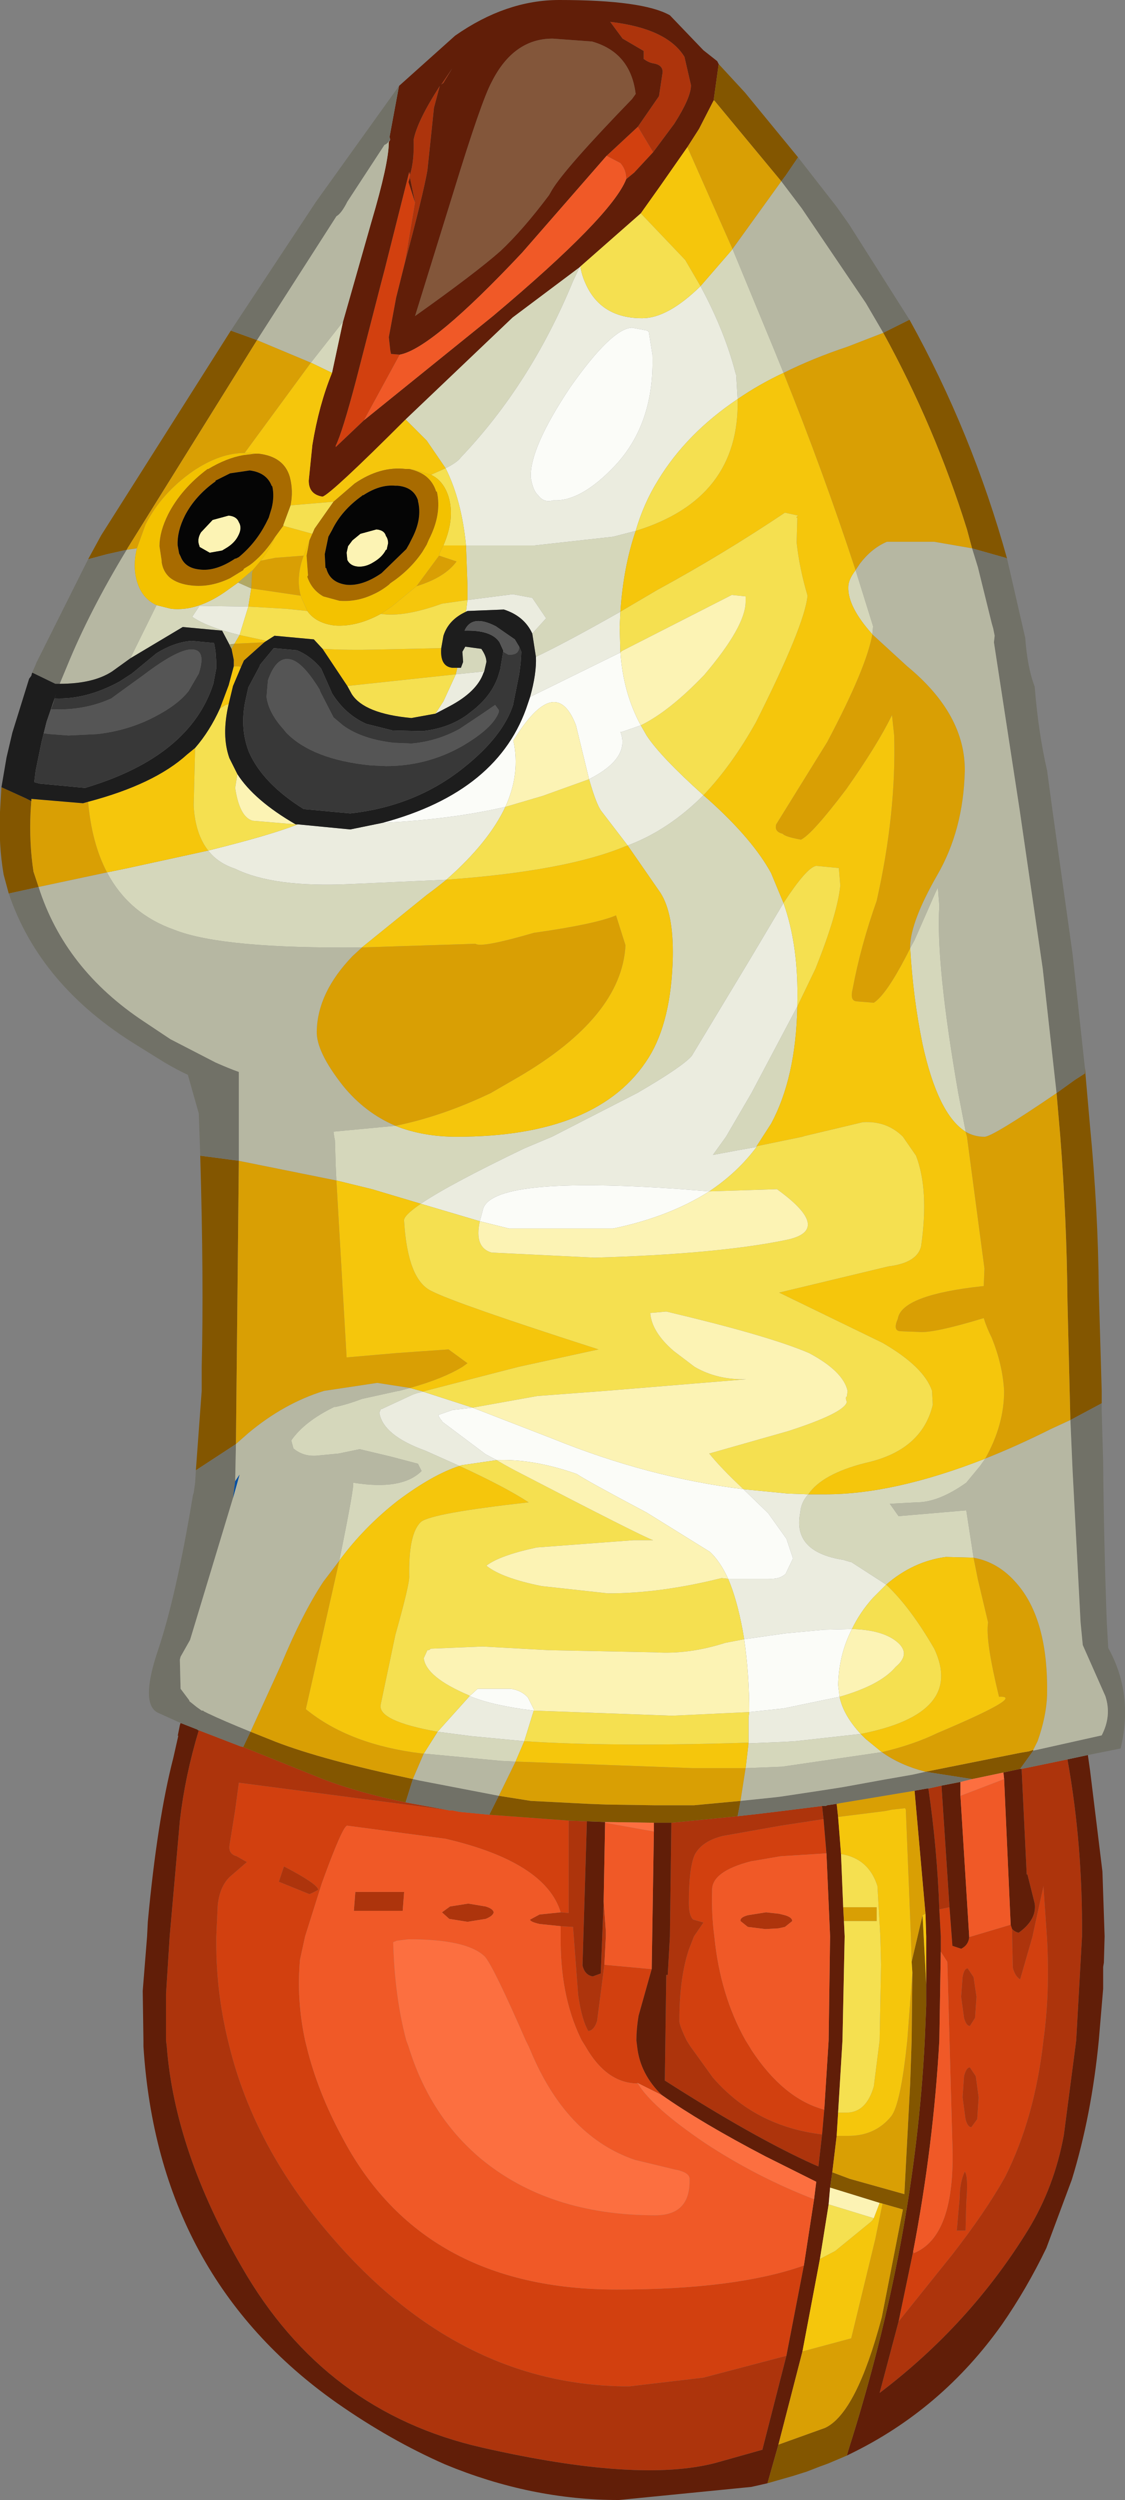 <?xml version="1.0" encoding="UTF-8" standalone="no"?>
<svg xmlns:ffdec="https://www.free-decompiler.com/flash" xmlns:xlink="http://www.w3.org/1999/xlink" ffdec:objectType="shape" height="171.65px" width="77.25px" xmlns="http://www.w3.org/2000/svg">
  <rect width="100%" height="100%" fill="#808080" stroke="none"/>
  <g transform="matrix(1.0, 0.0, 0.0, 1.0, 35.9, 133.6)">
    <path d="M-4.75 -120.45 Q-2.85 -126.65 -2.15 -127.95 -0.65 -130.95 2.05 -130.95 L4.75 -130.75 Q7.4 -130.0 7.75 -127.15 L7.5 -126.8 Q2.9 -122.05 2.0 -120.55 L1.8 -120.2 Q0.0 -117.8 -1.55 -116.35 -3.25 -114.85 -7.4 -111.9 L-4.75 -120.45" fill="#83563a" fill-rule="evenodd" stroke="none"/>
    <path d="M7.9 -124.9 L8.95 -123.15 7.65 -121.75 7.1 -121.3 Q7.1 -121.95 6.7 -122.4 L5.75 -122.9 7.9 -124.9 M-10.9 -104.75 L-12.85 -102.9 -12.85 -103.0 Q-12.4 -103.9 -11.45 -107.5 L-9.75 -114.1 -9.5 -115.05 -7.8 -121.8 -7.75 -121.6 -7.85 -121.1 -7.4 -119.7 -8.1 -115.55 -8.7 -113.15 -9.2 -110.45 -9.1 -109.55 -9.05 -109.3 -8.45 -109.25 -10.9 -104.75 M-2.3 -9.0 L3.15 -8.6 3.15 -2.25 2.6 -2.3 Q1.55 -5.75 -5.3 -7.35 L-12.05 -8.25 Q-12.35 -8.3 -13.8 -4.3 L-14.95 -0.65 -15.3 0.95 Q-15.55 3.7 -14.95 6.5 L-14.85 6.9 Q-14.1 10.0 -12.4 13.15 -6.9 23.6 6.45 23.6 14.65 23.6 19.3 21.95 L18.1 28.15 12.4 29.65 7.3 30.25 Q-4.35 30.25 -13.2 19.9 -18.45 13.8 -20.15 6.9 L-20.25 6.5 Q-21.1 3.0 -21.05 -0.65 L-20.95 -2.8 Q-20.8 -4.15 -20.05 -4.8 L-18.95 -5.75 -19.65 -6.15 Q-20.2 -6.3 -20.15 -6.85 L-19.75 -9.35 -19.5 -11.2 -5.35 -9.35 -5.05 -9.3 -4.85 -9.3 -4.35 -9.2 -2.3 -9.0 M8.85 1.6 L7.95 4.8 Q7.8 5.7 7.8 6.5 L7.85 6.9 Q8.05 8.8 9.55 10.25 L7.85 9.4 7.9 9.45 Q5.75 9.45 4.3 6.9 L4.05 6.5 3.95 6.3 Q2.55 3.35 2.6 -0.65 L2.6 -1.35 3.45 -1.3 3.5 -0.65 3.8 3.35 Q4.05 5.1 4.5 5.85 4.9 5.8 5.1 5.15 L5.6 1.3 8.85 1.6 M20.55 12.95 Q15.95 12.4 13.05 9.05 L11.5 6.9 11.25 6.5 11.2 6.4 Q10.7 5.35 10.75 5.1 10.75 2.2 11.4 0.25 L11.75 -0.65 12.4 -1.6 11.7 -1.8 Q11.4 -2.05 11.4 -2.95 11.4 -5.35 11.8 -6.25 12.3 -7.2 13.75 -7.55 L17.7 -8.25 20.65 -8.7 20.85 -6.35 17.7 -6.15 15.65 -5.8 Q12.95 -5.1 13.0 -3.8 12.95 -2.15 13.15 -0.65 13.55 3.4 15.3 6.5 L15.55 6.9 15.7 7.15 Q17.9 10.5 20.7 11.25 L20.55 12.95 M28.7 0.4 L28.7 -0.65 28.6 -2.5 29.3 -2.65 29.5 0.0 30.1 0.2 Q30.6 -0.05 30.65 -0.6 L33.5 -1.45 33.6 -1.15 33.6 -0.65 33.65 1.5 Q33.8 2.1 34.15 2.3 L35.0 -0.65 35.05 -0.9 35.75 -4.1 36.0 -0.45 Q36.2 3.25 35.75 6.5 35.15 11.85 33.1 15.9 31.75 18.3 29.45 21.25 L25.8 25.8 26.8 21.0 26.85 21.1 Q29.7 19.95 29.5 13.7 L29.15 1.1 28.7 0.4 M30.2 2.15 L30.1 3.5 30.3 4.95 Q30.45 5.5 30.7 5.5 L31.05 4.95 31.15 3.5 30.95 2.15 30.55 1.55 Q30.3 1.55 30.2 2.15 M30.7 8.35 Q30.45 8.35 30.3 8.95 L30.2 10.4 30.4 11.9 Q30.55 12.45 30.8 12.45 L31.2 11.9 31.3 10.4 31.1 8.95 30.7 8.35 M30.0 17.3 L29.8 19.55 30.4 19.55 30.45 17.6 Q30.6 15.85 30.35 15.5 30.0 16.25 30.0 17.3 M-16.75 -4.4 L-14.65 -3.55 Q-14.4 -3.65 -14.05 -3.85 -14.1 -4.25 -16.4 -5.45 L-16.75 -4.4" fill="#d2400f" fill-rule="evenodd" stroke="none"/>
    <path d="M7.9 -124.9 L9.35 -127.0 9.6 -128.65 Q9.6 -129.15 8.95 -129.25 8.65 -129.3 8.3 -129.55 L8.3 -130.1 6.85 -130.95 6.0 -132.1 Q9.9 -131.65 11.1 -129.7 L11.55 -127.75 Q11.55 -126.9 10.4 -125.1 L8.95 -123.15 7.9 -124.9 M-7.75 -121.6 Q-7.45 -122.55 -7.5 -124.0 -7.25 -125.3 -5.7 -127.7 L-6.1 -126.2 -6.35 -123.8 -6.55 -121.9 Q-6.85 -120.2 -8.1 -115.55 L-7.4 -119.7 -7.75 -121.4 -7.85 -121.1 -7.75 -121.6 M34.25 -12.15 L34.75 -12.25 37.4 -12.8 Q38.45 -6.95 38.4 -0.65 L38.0 6.5 37.15 13.0 Q36.5 16.55 34.7 19.5 30.7 26.0 24.5 30.7 L25.8 25.8 29.45 21.25 Q31.75 18.3 33.1 15.9 35.15 11.85 35.75 6.5 36.2 3.25 36.0 -0.45 L35.75 -4.1 35.05 -0.9 35.0 -0.65 34.15 2.3 Q33.8 2.1 33.65 1.5 L33.6 -0.65 33.6 -1.15 Q33.8 -0.95 34.05 -0.9 35.3 -1.8 35.15 -2.9 L34.65 -4.9 34.6 -4.9 34.25 -12.15 M10.2 -8.45 L14.75 -8.9 16.1 -9.05 17.75 -9.25 20.55 -9.6 20.65 -8.7 17.7 -8.25 13.75 -7.55 Q12.3 -7.2 11.8 -6.25 11.4 -5.35 11.4 -2.95 11.4 -2.05 11.7 -1.8 L12.4 -1.6 11.75 -0.65 11.4 0.25 Q10.75 2.2 10.75 5.1 10.7 5.35 11.2 6.4 L11.25 6.5 11.5 6.9 13.05 9.05 Q15.95 12.4 20.55 12.95 L20.3 15.15 19.95 15.0 Q15.85 13.15 9.75 9.25 L9.85 2.0 9.95 2.0 10.1 -0.65 10.2 -8.45 M3.15 -8.6 L4.4 -8.55 4.1 1.35 Q4.25 2.0 4.8 2.1 L5.35 1.9 5.55 -3.05 5.7 -1.0 5.7 -0.65 5.6 1.3 5.1 5.15 Q4.9 5.8 4.5 5.85 4.05 5.1 3.8 3.35 L3.5 -0.65 3.45 -1.3 2.6 -1.35 1.15 -1.5 Q0.5 -1.65 0.5 -1.8 L1.15 -2.15 2.6 -2.3 3.15 -2.25 3.15 -8.6 M18.1 28.15 L16.45 34.6 13.25 35.5 Q7.95 36.9 -2.8 34.45 -13.6 32.0 -19.3 22.05 -23.9 14.1 -24.45 6.9 L-24.5 6.5 -24.5 3.3 -24.25 -0.65 -23.55 -8.6 Q-23.2 -11.65 -22.25 -14.8 L-19.4 -13.7 -19.2 -13.65 -13.6 -11.4 Q-11.2 -10.5 -8.05 -9.85 L-5.3 -9.35 -5.05 -9.3 -5.35 -9.35 -19.5 -11.2 -19.75 -9.35 -20.15 -6.85 Q-20.2 -6.3 -19.65 -6.15 L-18.95 -5.75 -20.05 -4.8 Q-20.8 -4.15 -20.95 -2.8 L-21.05 -0.65 Q-21.1 3.0 -20.25 6.5 L-20.15 6.9 Q-18.45 13.8 -13.2 19.9 -4.35 30.25 7.3 30.25 L12.4 29.65 18.1 28.15 M27.85 -10.8 L28.75 -11.0 29.3 -2.65 28.6 -2.5 Q28.45 -6.7 27.85 -10.8 M16.65 -1.15 L15.45 -1.3 14.95 -1.7 Q14.9 -1.95 15.45 -2.1 L16.7 -2.3 17.6 -2.2 18.0 -2.1 Q18.5 -1.95 18.5 -1.7 L18.0 -1.3 17.55 -1.2 16.65 -1.15 M30.7 8.35 L31.1 8.95 31.3 10.4 31.2 11.9 30.8 12.45 Q30.55 12.45 30.4 11.9 L30.2 10.4 30.3 8.95 Q30.45 8.35 30.7 8.35 M30.2 2.15 Q30.3 1.55 30.55 1.55 L30.95 2.15 31.15 3.5 31.05 4.95 30.7 5.5 Q30.45 5.5 30.3 4.95 L30.1 3.5 30.2 2.15 M30.0 17.3 Q30.0 16.25 30.35 15.5 30.6 15.85 30.45 17.6 L30.4 19.55 29.8 19.55 30.0 17.3 M-5.45 -127.9 L-5.6 -127.8 -4.85 -128.9 -5.45 -127.9 M-16.75 -4.4 L-16.4 -5.45 Q-14.1 -4.25 -14.05 -3.85 -14.4 -3.65 -14.65 -3.55 L-16.75 -4.4 M-2.55 -1.85 L-3.8 -1.65 -5.05 -1.85 -5.55 -2.3 -5.0 -2.7 -3.75 -2.9 -2.55 -2.7 Q-2.05 -2.55 -2.0 -2.3 -2.05 -2.05 -2.55 -1.85 M-8.15 -3.7 L-8.25 -2.4 -11.6 -2.4 -11.5 -3.7 -8.15 -3.7" fill="#ad340c" fill-rule="evenodd" stroke="none"/>
    <path d="M8.95 -123.15 L10.4 -125.1 Q11.55 -126.9 11.55 -127.75 L11.1 -129.7 Q9.9 -131.65 6.0 -132.1 L6.85 -130.95 8.3 -130.1 8.3 -129.55 Q8.65 -129.3 8.95 -129.25 9.6 -129.15 9.6 -128.65 L9.35 -127.0 7.9 -124.9 5.75 -122.9 -0.05 -116.25 Q-6.25 -109.65 -8.45 -109.25 L-9.05 -109.3 -9.1 -109.55 -9.2 -110.45 -8.7 -113.15 -8.1 -115.55 Q-6.85 -120.2 -6.55 -121.9 L-6.35 -123.8 -6.1 -126.2 -5.7 -127.7 Q-7.25 -125.3 -7.5 -124.0 -7.45 -122.55 -7.75 -121.6 L-7.8 -121.8 -9.5 -115.05 -9.75 -114.1 -11.45 -107.5 Q-12.4 -103.9 -12.85 -103.0 L-12.85 -102.9 -10.9 -104.75 -2.05 -111.9 Q6.1 -118.75 7.1 -121.3 L7.65 -121.75 8.95 -123.15 M-4.75 -120.45 L-7.4 -111.9 Q-3.25 -114.85 -1.55 -116.35 0.0 -117.8 1.8 -120.2 L2.0 -120.55 Q2.9 -122.05 7.5 -126.8 L7.75 -127.15 Q7.4 -130.0 4.75 -130.75 L2.05 -130.95 Q-0.65 -130.95 -2.15 -127.95 -2.85 -126.65 -4.75 -120.45 M-8.5 -127.7 L-4.65 -131.15 Q-1.15 -133.6 2.5 -133.6 8.25 -133.6 10.1 -132.55 L12.4 -130.15 13.35 -129.4 13.45 -129.2 13.1 -126.7 12.1 -124.75 11.3 -123.5 9.45 -120.85 8.1 -118.95 3.95 -115.3 3.9 -115.25 -0.7 -111.8 -8.05 -104.8 Q-13.15 -99.7 -13.75 -99.5 -14.7 -99.65 -14.7 -100.6 L-14.45 -103.05 Q-14.0 -105.8 -13.1 -108.0 L-12.35 -111.5 -10.4 -118.35 Q-9.2 -122.4 -9.2 -123.85 L-9.1 -124.0 -9.15 -124.2 -8.5 -127.7 M38.8 -13.1 L38.95 -12.05 39.8 -5.1 39.95 -0.65 39.9 1.15 39.85 1.45 39.85 1.7 39.85 2.95 39.55 6.5 Q39.05 11.65 37.7 16.05 L35.95 20.75 Q34.6 23.55 32.9 26.0 28.75 31.85 22.45 34.9 L22.25 35.0 22.35 34.65 Q26.9 20.35 27.6 6.5 L27.7 4.1 27.7 2.65 27.7 -0.65 27.65 -2.2 26.9 -10.65 27.75 -10.8 27.85 -10.8 Q28.45 -6.7 28.6 -2.5 L28.7 -0.65 28.7 0.4 28.6 6.5 Q28.2 13.7 26.8 21.0 L25.8 25.8 24.5 30.7 Q30.7 26.0 34.7 19.5 36.5 16.55 37.15 13.0 L38.0 6.5 38.4 -0.65 Q38.45 -6.95 37.4 -12.8 L38.8 -13.1 M16.8 36.9 L15.7 37.15 6.6 38.05 Q0.55 38.05 -5.35 35.6 -9.1 33.95 -12.75 31.4 -25.05 22.75 -26.05 6.9 L-26.05 6.5 -26.1 3.1 -25.8 -0.65 -25.75 -1.65 Q-25.1 -8.65 -24.0 -12.9 L-23.65 -14.45 -23.7 -14.4 -23.55 -15.15 -23.5 -15.3 -22.35 -14.85 -22.3 -14.8 -22.25 -14.8 Q-23.2 -11.65 -23.55 -8.6 L-24.25 -0.65 -24.5 3.3 -24.5 6.5 -24.45 6.9 Q-23.9 14.1 -19.3 22.05 -13.6 32.0 -2.8 34.45 7.95 36.9 13.25 35.5 L16.45 34.6 18.1 28.15 19.3 21.95 20.0 17.4 20.15 16.2 16.65 14.45 Q12.25 12.15 9.55 10.25 8.05 8.8 7.85 6.9 L7.8 6.5 Q7.8 5.7 7.95 4.8 L8.85 1.6 9.0 -7.85 9.0 -8.45 9.8 -8.45 10.2 -8.45 10.1 -0.65 9.95 2.0 9.85 2.0 9.75 9.25 Q15.85 13.15 19.95 15.0 L20.3 15.15 20.55 12.95 20.7 11.25 21.0 6.5 21.1 -0.65 20.85 -6.35 20.65 -8.7 20.55 -9.6 20.8 -9.6 20.9 -9.65 21.55 -9.75 21.65 -8.85 21.85 -6.3 22.0 -2.65 22.05 -1.7 22.1 -0.65 21.95 6.5 21.65 11.45 21.55 13.05 21.25 15.55 21.1 16.6 21.0 17.75 20.4 21.5 19.2 27.85 17.55 34.25 16.8 36.9 M34.15 -12.15 L34.25 -12.15 34.6 -4.9 34.65 -4.9 35.15 -2.9 Q35.3 -1.8 34.05 -0.9 33.8 -0.95 33.6 -1.15 L33.5 -1.45 33.05 -11.45 33.0 -11.9 34.15 -12.15 M4.4 -8.55 L5.65 -8.5 5.65 -8.45 5.55 -3.05 5.35 1.9 4.8 2.1 Q4.25 2.0 4.1 1.35 L4.4 -8.55 M28.75 -11.0 L30.05 -11.25 30.05 -10.3 30.65 -0.65 30.65 -0.6 Q30.6 -0.05 30.1 0.2 L29.5 0.0 29.3 -2.65 28.75 -11.0 M-5.45 -127.9 L-4.85 -128.9 -5.6 -127.8 -5.45 -127.9 M-7.85 -121.1 L-7.75 -121.4 -7.4 -119.7 -7.85 -121.1" fill="#611e08" fill-rule="evenodd" stroke="none"/>
    <path d="M13.1 -126.7 L13.45 -129.2 15.25 -127.25 18.9 -122.8 18.05 -121.55 17.75 -121.15 13.15 -126.7 13.1 -126.7 M26.55 -111.65 Q30.85 -103.9 33.25 -95.25 L33.15 -95.3 30.85 -95.95 30.5 -97.25 Q28.3 -104.3 24.75 -110.75 L25.65 -111.2 26.55 -111.65 M38.6 -60.25 L38.95 -56.25 Q39.5 -50.55 39.55 -45.0 L39.75 -38.1 39.75 -37.25 37.6 -36.1 37.55 -38.1 37.4 -44.25 Q37.35 -49.9 36.9 -55.65 L36.65 -58.55 37.9 -59.45 38.6 -59.9 38.6 -60.25 M22.25 35.0 L20.95 35.55 20.4 35.75 19.5 36.1 18.55 36.4 16.8 36.9 17.55 34.25 20.75 33.1 Q22.9 32.1 24.65 25.5 L26.1 18.1 24.7 17.7 24.5 17.65 21.1 16.6 21.25 15.55 22.45 16.0 26.2 17.05 26.6 9.45 26.7 6.5 26.75 1.85 26.7 1.1 27.45 -2.1 27.7 2.65 27.7 4.1 27.6 6.5 Q26.9 20.35 22.35 34.65 L22.25 35.0 M-22.45 -32.65 L-22.05 -38.1 -22.05 -39.75 Q-21.9 -45.6 -22.15 -54.25 L-19.5 -53.9 -19.7 -34.45 -22.45 -32.65 M-35.3 -72.25 L-35.65 -73.55 Q-36.0 -75.6 -35.9 -77.85 L-35.8 -79.55 -34.15 -78.8 -33.75 -78.6 -33.8 -77.85 Q-33.9 -75.7 -33.6 -73.75 L-33.25 -72.7 -35.3 -72.25 M-29.85 -95.2 L-28.95 -96.85 -20.05 -110.9 -18.25 -110.25 -27.15 -95.95 -27.2 -95.85 -28.55 -95.55 -29.85 -95.2 M35.05 -13.4 L34.15 -12.15 33.0 -11.9 31.1 -11.5 30.85 -11.45 27.65 -11.95 34.15 -13.25 34.75 -13.35 35.05 -13.45 35.05 -13.4 M10.2 -8.45 L9.8 -8.45 9.0 -8.45 5.65 -8.5 4.4 -8.55 3.15 -8.6 -2.3 -9.0 -2.25 -9.1 -1.65 -10.3 0.55 -9.95 4.45 -9.75 5.75 -9.7 9.05 -9.65 10.25 -9.65 11.75 -9.65 14.95 -9.95 14.75 -8.9 10.2 -8.45 M-7.55 -11.45 L-8.05 -9.85 Q-11.2 -10.5 -13.6 -11.4 L-19.2 -13.65 -18.7 -14.7 -16.95 -14.0 Q-13.7 -12.75 -7.55 -11.45 M28.75 -11.0 L30.25 -11.3 30.05 -11.25 28.75 -11.0" fill="#835600" fill-rule="evenodd" stroke="none"/>
    <path d="M11.3 -123.5 L12.1 -124.75 13.1 -126.7 13.15 -126.7 17.75 -121.15 14.4 -116.5 11.3 -123.5 M17.9 -108.0 Q19.9 -109.0 22.3 -109.8 L24.75 -110.75 Q28.3 -104.3 30.5 -97.25 L30.85 -95.95 28.25 -96.4 25.0 -96.4 Q23.95 -95.95 23.15 -94.9 L22.85 -94.45 Q20.6 -101.3 17.9 -108.0 M31.75 -33.45 Q33.05 -35.75 33.05 -38.1 32.95 -39.9 32.2 -41.75 31.85 -42.45 31.65 -43.1 28.2 -42.05 27.2 -42.15 L25.9 -42.2 Q25.4 -42.25 25.75 -43.05 26.0 -44.7 31.65 -45.3 L31.7 -46.5 30.5 -55.55 30.4 -55.9 Q31.0 -55.55 31.7 -55.55 32.25 -55.55 36.65 -58.55 L36.9 -55.65 Q37.35 -49.9 37.4 -44.25 L37.55 -38.1 37.6 -36.1 36.3 -35.5 Q33.9 -34.3 31.75 -33.45 M26.6 -68.5 L26.35 -68.0 Q24.95 -65.3 24.1 -64.75 L22.9 -64.85 Q22.45 -64.9 22.65 -65.7 23.2 -68.65 24.3 -71.75 25.65 -77.75 25.5 -83.1 L25.35 -84.5 Q24.35 -82.45 22.2 -79.4 19.85 -76.3 19.1 -75.95 18.0 -76.15 17.85 -76.35 17.25 -76.5 17.4 -77.0 L20.9 -82.65 Q23.6 -87.75 24.0 -90.05 L26.4 -87.85 Q30.4 -84.55 30.35 -80.65 30.25 -76.6 28.45 -73.5 26.65 -70.35 26.6 -68.65 L26.6 -68.5 M-17.75 -89.5 L-19.15 -88.25 -19.35 -87.8 -19.5 -87.85 -19.85 -87.85 -19.85 -88.3 -20.0 -89.05 -19.8 -89.4 -17.75 -89.5 M-11.05 -68.55 L-3.25 -68.8 Q-2.85 -68.5 0.75 -69.55 5.0 -70.15 6.4 -70.75 L7.05 -68.7 Q6.8 -63.8 -0.3 -59.65 L-2.2 -58.55 Q-5.55 -56.95 -8.75 -56.3 -10.85 -57.2 -12.35 -59.05 -14.2 -61.4 -14.15 -62.8 -14.1 -65.45 -11.7 -67.95 L-11.05 -68.55 M-28.55 -73.7 L-33.25 -72.7 -33.6 -73.75 Q-33.9 -75.7 -33.8 -77.85 L-33.75 -78.6 -33.75 -78.75 -30.2 -78.45 -29.85 -78.55 Q-29.6 -75.7 -28.55 -73.7 M-19.5 -53.9 L-12.8 -52.55 -12.1 -40.4 -8.65 -40.7 -5.1 -40.95 -3.8 -40.0 -4.15 -39.75 Q-5.45 -38.95 -7.75 -38.3 L-10.0 -38.65 -13.65 -38.1 Q-16.4 -37.25 -18.85 -35.2 L-19.7 -34.45 -19.5 -53.9 M30.95 -26.65 Q32.65 -26.35 33.9 -24.9 36.1 -22.4 36.0 -17.2 35.95 -15.75 35.35 -14.05 L35.05 -13.45 34.75 -13.35 34.15 -13.25 27.65 -11.95 Q25.9 -12.4 24.65 -13.3 26.8 -13.8 28.45 -14.6 34.6 -17.2 32.7 -17.1 31.75 -21.0 31.95 -22.2 L31.25 -25.15 30.95 -26.65 M14.95 -9.95 L11.75 -9.65 10.25 -9.65 9.05 -9.65 5.75 -9.7 4.45 -9.75 0.55 -9.95 -1.65 -10.3 -0.5 -12.65 11.65 -12.2 15.3 -12.2 14.95 -9.95 M21.55 -9.75 L21.8 -9.8 26.9 -10.65 27.65 -2.2 27.45 -2.1 26.7 1.1 26.65 -0.65 26.3 -9.35 26.25 -9.45 25.35 -9.35 24.85 -9.25 21.65 -8.85 21.55 -9.75 M22.0 -2.65 L24.3 -2.65 24.3 -1.7 22.05 -1.7 22.0 -2.65 M26.75 1.85 L26.7 6.5 26.6 9.45 26.2 17.05 22.45 16.0 21.25 15.55 21.55 13.05 22.35 13.05 Q24.2 13.05 25.3 11.7 25.95 10.85 26.4 6.5 L26.75 1.85 M24.7 17.7 L26.1 18.1 24.65 25.5 Q22.9 32.1 20.75 33.1 L17.55 34.25 19.2 27.85 22.55 26.95 24.2 20.15 24.7 17.7 M-18.25 -110.25 L-14.55 -108.7 -19.1 -102.5 Q-20.8 -102.5 -22.65 -101.25 -24.8 -99.75 -25.9 -97.6 L-26.5 -95.95 -27.2 -95.85 -27.15 -95.95 -18.25 -110.25 M-18.55 -94.45 L-18.0 -95.1 -17.0 -95.3 -15.05 -95.45 Q-15.6 -93.95 -15.25 -92.7 L-18.65 -93.2 -18.6 -94.25 -18.55 -94.45 M-7.3 -93.35 L-5.75 -95.45 -4.55 -95.05 Q-5.35 -93.95 -7.3 -93.35 M-18.7 -14.7 L-16.6 -19.3 Q-15.15 -22.8 -13.7 -25.0 L-12.6 -26.45 -14.9 -16.25 Q-11.9 -13.8 -6.9 -13.2 L-6.8 -13.2 -7.55 -11.45 Q-13.7 -12.75 -16.95 -14.0 L-18.7 -14.7" fill="#d99f04" fill-rule="evenodd" stroke="none"/>
    <path d="M-8.5 -127.7 L-9.15 -124.2 -9.1 -124.0 -9.15 -124.0 Q-9.25 -123.75 -9.5 -123.65 L-12.05 -119.75 Q-12.45 -118.95 -12.8 -118.75 L-18.25 -110.25 -20.05 -110.9 -14.2 -119.75 -10.15 -125.4 -8.5 -127.7 M18.9 -122.8 L21.55 -119.4 22.4 -118.2 26.55 -111.65 25.65 -111.2 24.75 -110.75 23.55 -112.8 19.15 -119.3 17.75 -121.15 18.05 -121.55 18.9 -122.8 M33.25 -95.25 L34.5 -89.8 Q34.65 -87.75 35.15 -86.45 35.4 -83.3 36.0 -80.7 L36.35 -78.1 37.75 -68.1 38.55 -60.7 38.6 -60.25 38.6 -59.9 37.9 -59.45 36.65 -58.55 35.7 -67.1 34.1 -78.1 32.35 -89.5 32.4 -89.95 32.3 -90.45 32.2 -90.8 31.25 -94.65 30.85 -95.95 33.15 -95.3 33.25 -95.25 M39.75 -37.25 L39.75 -36.75 39.85 -33.2 Q39.9 -27.65 40.1 -22.2 L40.2 -20.45 Q41.95 -17.3 41.05 -13.55 L38.8 -13.1 37.4 -12.8 34.75 -12.25 34.25 -12.15 34.15 -12.15 35.05 -13.4 39.75 -14.45 Q40.45 -15.8 40.0 -17.15 L38.45 -20.65 38.3 -22.2 37.75 -32.65 37.6 -36.1 39.75 -37.25 M-23.5 -15.3 L-25.05 -16.0 Q-26.3 -16.6 -25.05 -20.3 -23.8 -24.0 -22.65 -30.95 L-22.6 -31.1 -22.5 -31.8 -22.45 -32.65 -19.7 -34.45 -19.75 -31.9 -19.9 -30.75 -22.85 -21.0 -23.5 -19.85 -23.55 -19.65 -23.5 -17.65 -22.9 -16.85 -22.9 -16.8 -22.4 -16.4 -22.05 -16.15 -21.95 -16.15 -21.9 -16.1 -21.6 -15.95 Q-20.55 -15.45 -18.7 -14.7 L-19.2 -13.65 -19.4 -13.7 -22.25 -14.8 -22.3 -14.8 -22.35 -14.85 -23.5 -15.3 M-22.15 -54.25 L-22.25 -57.15 -23.0 -59.8 Q-23.75 -60.15 -24.6 -60.65 L-26.45 -61.8 Q-33.15 -65.9 -35.3 -72.25 L-33.25 -72.7 Q-31.45 -67.05 -26.0 -63.45 L-24.2 -62.25 -21.1 -60.65 Q-20.2 -60.25 -19.5 -60.0 L-19.5 -59.8 -19.5 -53.9 -22.15 -54.25 M-33.7 -87.4 L-33.5 -87.85 -33.4 -88.1 -29.85 -95.2 -28.55 -95.55 -27.2 -95.85 Q-29.75 -91.65 -31.3 -87.85 L-31.8 -86.65 -32.1 -86.65 -33.65 -87.4 -33.7 -87.4 M14.75 -8.9 L14.95 -9.95 17.35 -10.2 17.75 -10.25 20.4 -10.65 21.05 -10.75 22.0 -10.9 23.65 -11.2 24.75 -11.4 26.75 -11.75 27.65 -11.95 30.85 -11.45 30.25 -11.3 28.75 -11.0 27.85 -10.8 27.75 -10.8 26.9 -10.65 21.8 -9.8 21.55 -9.75 20.9 -9.65 20.8 -9.6 20.55 -9.6 17.75 -9.25 16.1 -9.05 14.75 -8.9 M-1.65 -10.3 L-2.25 -9.1 -2.3 -9.0 -4.35 -9.2 -4.85 -9.3 -5.05 -9.3 -5.3 -9.35 -8.05 -9.85 -7.55 -11.45 -7.1 -11.35 -1.65 -10.3 M-32.15 -85.65 L-32.25 -85.3 -32.4 -84.9 -32.7 -84.05 -32.0 -86.1 -32.15 -85.65" fill="#717167" fill-rule="evenodd" stroke="none"/>
    <path d="M-9.2 -123.85 Q-9.2 -122.4 -10.4 -118.35 L-12.35 -111.5 -14.55 -108.7 -18.25 -110.25 -12.8 -118.75 Q-12.45 -118.95 -12.05 -119.75 L-9.5 -123.65 Q-9.25 -123.75 -9.15 -124.0 L-9.2 -123.85 M14.4 -116.5 L17.75 -121.15 19.15 -119.3 23.55 -112.8 24.75 -110.75 22.3 -109.8 Q19.9 -109.0 17.9 -108.0 L17.25 -109.6 14.4 -116.5 M22.85 -94.45 L23.15 -94.9 Q23.95 -95.95 25.0 -96.4 L28.25 -96.4 30.85 -95.95 31.25 -94.65 32.2 -90.8 32.3 -90.45 32.4 -89.95 32.35 -89.5 34.1 -78.1 35.7 -67.1 36.65 -58.55 Q32.25 -55.55 31.7 -55.55 31.0 -55.55 30.4 -55.9 L30.4 -55.95 29.9 -58.55 Q28.35 -67.45 28.6 -71.4 L28.5 -72.65 28.35 -72.35 26.9 -69.05 26.6 -68.5 26.6 -68.65 Q26.65 -70.35 28.45 -73.5 30.25 -76.6 30.35 -80.65 30.4 -84.55 26.4 -87.85 L24.0 -90.05 24.05 -90.6 22.85 -94.45 M-8.75 -56.3 L-13.0 -55.9 -12.95 -55.55 -12.9 -55.3 -12.85 -53.6 -12.8 -52.55 -19.5 -53.9 -19.5 -59.8 -19.5 -60.0 Q-20.2 -60.25 -21.1 -60.65 L-24.2 -62.25 -26.0 -63.45 Q-31.45 -67.05 -33.25 -72.7 L-28.55 -73.7 Q-27.05 -70.85 -23.9 -69.75 -20.6 -68.45 -11.05 -68.55 L-11.7 -67.95 Q-14.1 -65.45 -14.15 -62.8 -14.2 -61.4 -12.35 -59.05 -10.85 -57.2 -8.75 -56.3 M30.95 -26.65 L30.45 -29.9 25.8 -29.5 25.2 -30.35 27.05 -30.45 Q28.55 -30.45 30.45 -31.8 L31.4 -32.95 31.75 -33.45 Q33.9 -34.3 36.3 -35.5 L37.6 -36.1 37.75 -32.65 38.3 -22.2 38.45 -20.65 40.0 -17.15 Q40.45 -15.8 39.75 -14.45 L35.05 -13.4 35.05 -13.45 35.35 -14.05 Q35.95 -15.75 36.0 -17.2 36.1 -22.4 33.9 -24.9 32.65 -26.35 30.95 -26.65 M24.65 -13.3 Q25.9 -12.4 27.65 -11.95 L26.75 -11.75 24.75 -11.4 23.65 -11.2 22.0 -10.9 21.05 -10.75 20.4 -10.65 17.75 -10.25 17.35 -10.2 14.95 -9.95 15.3 -12.2 17.8 -12.3 24.65 -13.3 M-0.5 -12.65 L-1.65 -10.3 -7.1 -11.35 -7.55 -11.45 -6.8 -13.2 -1.5 -12.7 -0.5 -12.65 M-26.5 -95.95 Q-26.8 -94.75 -26.5 -93.7 -26.15 -92.5 -25.15 -92.05 L-26.95 -88.4 -28.2 -87.5 Q-29.5 -86.65 -31.8 -86.65 L-31.3 -87.85 Q-29.75 -91.65 -27.2 -95.85 L-26.5 -95.95 M-32.9 -83.25 L-33.05 -82.65 -32.7 -84.05 -32.9 -83.25 M-19.7 -34.45 L-18.85 -35.2 Q-16.4 -37.25 -13.65 -38.1 L-10.0 -38.65 -7.75 -38.3 -8.5 -38.1 -8.55 -38.1 -11.05 -37.55 Q-11.95 -37.2 -12.85 -37.0 L-12.95 -37.0 Q-15.0 -36.0 -15.9 -34.7 L-15.75 -34.15 Q-15.1 -33.6 -14.2 -33.65 L-12.65 -33.8 -11.2 -34.1 -9.1 -33.6 -7.2 -33.1 -6.95 -32.6 Q-8.3 -31.25 -11.65 -31.8 -11.55 -31.6 -12.6 -26.45 L-13.7 -25.0 Q-15.15 -22.8 -16.6 -19.3 L-18.7 -14.7 Q-20.55 -15.45 -21.6 -15.95 L-21.9 -16.1 -21.95 -16.15 -22.05 -16.15 -22.4 -16.4 -22.9 -16.8 -22.9 -16.85 -23.5 -17.65 -23.55 -19.65 -23.5 -19.85 -22.85 -21.0 -19.9 -30.75 -19.45 -32.35 -19.75 -31.9 -19.7 -34.45" fill="#b6b7a2" fill-rule="evenodd" stroke="none"/>
    <path d="M-12.35 -111.5 L-13.1 -108.0 -14.55 -108.7 -12.35 -111.5 M-8.05 -104.8 L-0.7 -111.8 3.9 -115.25 3.45 -114.3 Q0.55 -107.25 -4.25 -102.2 -4.5 -101.85 -5.3 -101.45 L-6.6 -103.35 -8.05 -104.8 M14.4 -116.5 L17.25 -109.6 17.9 -108.0 Q16.2 -107.2 14.75 -106.2 L14.65 -107.85 14.6 -108.0 Q13.85 -110.9 12.2 -113.95 L14.15 -116.2 14.4 -116.5 M-3.9 -96.15 L-0.7 -96.15 -0.55 -96.15 0.1 -96.15 0.25 -96.15 0.4 -96.15 0.8 -96.15 6.2 -96.75 7.75 -97.15 Q6.9 -94.65 6.7 -91.6 3.0 -89.5 0.9 -88.5 L0.65 -90.1 1.6 -91.15 0.65 -92.55 -0.7 -92.8 -3.8 -92.4 -3.8 -93.4 -3.9 -96.15 M12.4 -79.0 L12.8 -78.65 Q15.8 -75.95 17.05 -73.65 L17.9 -71.6 15.55 -67.65 11.6 -61.1 Q10.95 -60.35 7.85 -58.55 L2.0 -55.55 0.1 -54.75 Q-5.1 -52.25 -7.0 -50.95 L-10.35 -51.95 -12.8 -52.55 -12.85 -53.6 -12.9 -55.3 -12.95 -55.55 -13.0 -55.9 -8.75 -56.3 Q-6.85 -55.55 -4.55 -55.55 5.25 -55.55 8.65 -61.0 10.2 -63.5 10.3 -67.9 10.35 -70.9 9.45 -72.3 L7.2 -75.55 Q10.0 -76.6 12.4 -79.0 M18.85 -64.5 Q18.75 -59.6 17.05 -56.45 L16.05 -54.9 16.05 -54.85 14.65 -54.6 13.05 -54.3 13.95 -55.55 15.7 -58.55 18.85 -64.5 M19.6 -31.0 L20.8 -31.0 Q25.5 -31.0 31.75 -33.45 L31.4 -32.95 30.45 -31.8 Q28.55 -30.45 27.05 -30.45 L25.2 -30.35 25.8 -29.5 30.45 -29.9 30.95 -26.65 29.05 -26.7 Q26.8 -26.4 24.95 -24.8 L22.55 -26.35 22.5 -26.35 22.0 -26.5 Q18.5 -27.05 19.05 -29.75 19.1 -30.45 19.6 -31.0 M30.4 -55.9 Q28.5 -57.1 27.45 -61.9 26.8 -65.05 26.6 -68.5 L26.9 -69.05 28.35 -72.35 28.5 -72.65 28.6 -71.4 Q28.35 -67.45 29.9 -58.55 L30.4 -55.95 30.4 -55.9 M24.0 -90.05 Q22.3 -91.95 22.35 -93.3 22.35 -93.8 22.85 -94.45 L24.05 -90.6 24.0 -90.05 M-4.5 -87.75 L-4.25 -87.75 -4.1 -88.15 -4.15 -88.85 -3.95 -89.2 -2.85 -89.05 Q-2.5 -88.55 -2.5 -88.15 L-2.65 -87.5 -4.6 -87.3 -4.5 -87.75 M-11.05 -68.55 Q-20.6 -68.45 -23.9 -69.75 -27.05 -70.85 -28.55 -73.7 L-27.1 -74.0 -21.6 -75.2 Q-20.95 -74.35 -19.75 -73.95 -17.1 -72.65 -11.85 -72.9 L-5.25 -73.2 Q-5.85 -72.7 -6.6 -72.15 L-11.05 -68.55 M-7.75 -38.3 L-7.0 -38.1 -6.85 -38.05 -7.25 -37.95 -7.55 -37.85 -9.7 -36.85 -9.75 -36.85 -9.85 -36.6 Q-9.6 -35.05 -6.7 -34.0 L-4.35 -32.95 Q-6.2 -32.35 -8.6 -30.55 -10.9 -28.75 -12.6 -26.45 -11.55 -31.6 -11.65 -31.8 -8.3 -31.25 -6.95 -32.6 L-7.2 -33.1 -9.1 -33.6 -11.2 -34.1 -12.65 -33.8 -14.2 -33.65 Q-15.1 -33.6 -15.75 -34.15 L-15.9 -34.7 Q-15.0 -36.0 -12.95 -37.0 L-12.85 -37.0 Q-11.95 -37.2 -11.05 -37.55 L-8.55 -38.1 -8.5 -38.1 -7.75 -38.3 M23.2 -14.55 L23.55 -14.2 24.65 -13.3 17.8 -12.3 15.3 -12.2 15.5 -13.9 16.65 -13.95 17.85 -14.0 18.7 -14.05 23.2 -14.55 M-5.85 -14.7 L-3.55 -14.4 0.1 -14.05 -0.5 -12.65 -1.5 -12.7 -6.8 -13.2 -5.85 -14.7 M-25.15 -92.05 L-24.15 -91.8 Q-22.3 -91.6 -20.25 -93.1 L-19.55 -93.6 -18.65 -93.2 -18.85 -91.95 -22.2 -92.0 -22.7 -91.25 Q-21.7 -90.55 -19.45 -90.0 L-19.8 -89.4 -20.15 -89.35 -20.65 -90.3 -23.35 -90.55 -26.95 -88.4 -25.15 -92.05" fill="#d5d7bb" fill-rule="evenodd" stroke="none"/>
    <path d="M-13.1 -108.0 Q-14.0 -105.8 -14.45 -103.05 L-14.7 -100.6 Q-14.7 -99.65 -13.75 -99.5 -13.15 -99.7 -8.05 -104.8 L-6.6 -103.35 -5.3 -101.45 Q-5.75 -101.25 -6.3 -101.0 L-7.5 -101.35 -7.8 -101.4 -8.05 -101.4 Q-9.8 -101.6 -11.55 -100.4 L-13.0 -99.15 -15.95 -98.9 Q-15.75 -99.9 -16.0 -100.85 -16.4 -102.25 -18.15 -102.45 L-18.4 -102.45 -18.7 -102.5 -19.1 -102.5 -14.55 -108.7 -13.1 -108.0 M8.1 -118.95 L9.45 -120.85 11.3 -123.5 14.4 -116.5 14.15 -116.2 12.2 -113.95 11.15 -115.75 8.1 -118.95 M14.75 -106.2 Q16.2 -107.2 17.9 -108.0 20.6 -101.3 22.85 -94.45 22.35 -93.8 22.35 -93.3 22.3 -91.95 24.0 -90.05 23.6 -87.75 20.9 -82.65 L17.4 -77.0 Q17.25 -76.5 17.85 -76.35 18.0 -76.15 19.1 -75.95 19.85 -76.3 22.2 -79.4 24.35 -82.45 25.35 -84.5 L25.5 -83.1 Q25.65 -77.75 24.3 -71.75 23.2 -68.65 22.65 -65.7 22.45 -64.9 22.9 -64.85 L24.1 -64.75 Q24.95 -65.3 26.35 -68.0 L26.6 -68.5 Q26.8 -65.05 27.45 -61.9 28.5 -57.1 30.4 -55.9 L30.5 -55.55 31.7 -46.5 31.65 -45.3 Q26.0 -44.7 25.75 -43.05 25.4 -42.25 25.9 -42.2 L27.2 -42.15 Q28.2 -42.05 31.65 -43.1 31.85 -42.45 32.2 -41.75 32.95 -39.9 33.05 -38.1 33.05 -35.75 31.75 -33.45 25.5 -31.0 20.8 -31.0 L19.6 -31.0 Q20.55 -32.4 23.5 -33.15 27.4 -34.0 28.15 -37.15 L28.1 -38.05 28.1 -38.1 Q27.55 -39.75 24.7 -41.4 L17.6 -44.85 25.1 -46.65 Q27.1 -46.9 27.35 -48.05 27.9 -51.9 27.0 -54.25 L26.1 -55.55 Q25.0 -56.65 23.35 -56.55 L19.35 -55.6 19.2 -55.55 16.05 -54.9 17.05 -56.45 Q18.75 -59.6 18.85 -64.5 L20.1 -67.1 Q21.6 -70.85 21.8 -72.8 L21.7 -74.0 20.15 -74.15 Q19.5 -74.05 17.9 -71.6 L17.05 -73.65 Q15.8 -75.95 12.8 -78.65 L12.4 -79.0 Q14.35 -81.05 16.0 -84.0 19.35 -90.65 19.55 -92.7 19.0 -94.55 18.8 -96.35 L18.85 -98.05 Q18.7 -98.05 18.9 -98.2 L18.0 -98.4 Q13.75 -95.55 9.25 -93.1 L6.7 -91.6 Q6.9 -94.65 7.75 -97.15 14.9 -99.35 14.75 -106.2 M7.2 -75.55 L9.45 -72.3 Q10.35 -70.9 10.3 -67.9 10.2 -63.5 8.65 -61.0 5.25 -55.55 -4.55 -55.55 -6.85 -55.55 -8.75 -56.3 -5.55 -56.95 -2.2 -58.55 L-0.3 -59.65 Q6.8 -63.8 7.05 -68.7 L6.4 -70.75 Q5.0 -70.15 0.75 -69.55 -2.85 -68.5 -3.25 -68.8 L-11.05 -68.55 -6.6 -72.15 Q-5.85 -72.7 -5.25 -73.2 3.0 -73.8 7.05 -75.5 L7.2 -75.55 M-12.8 -52.55 L-10.35 -51.95 -7.0 -50.95 Q-8.25 -50.1 -8.15 -49.75 -7.9 -45.7 -6.25 -44.95 -4.6 -44.1 5.2 -40.95 L-0.3 -39.75 -6.7 -38.1 -6.85 -38.05 -7.0 -38.1 -7.75 -38.3 Q-5.45 -38.95 -4.15 -39.75 L-3.8 -40.0 -5.1 -40.95 -8.65 -40.7 -12.1 -40.4 -12.8 -52.55 M-5.6 -89.1 Q-5.7 -87.85 -4.85 -87.75 L-4.5 -87.75 -4.6 -87.3 -12.05 -86.5 -13.75 -89.05 Q-12.0 -88.95 -10.1 -89.0 L-5.6 -89.1 M-17.6 -89.6 L-17.75 -89.5 -19.8 -89.4 -19.45 -90.0 -18.75 -89.85 -17.6 -89.6 M-19.35 -87.8 L-19.9 -86.5 -20.2 -85.25 -20.4 -85.2 -20.8 -84.95 -20.2 -86.55 -19.85 -87.85 -19.5 -87.85 -19.35 -87.8 M24.95 -24.8 Q26.8 -26.4 29.05 -26.7 L30.95 -26.65 31.25 -25.15 31.95 -22.2 Q31.75 -21.0 32.7 -17.1 34.6 -17.2 28.45 -14.6 26.8 -13.8 24.65 -13.3 L23.55 -14.2 23.2 -14.55 Q30.35 -15.95 28.25 -20.4 26.6 -23.25 24.95 -24.8 M15.5 -13.9 L15.3 -12.2 11.65 -12.2 -0.5 -12.65 0.1 -14.05 Q6.15 -13.65 15.5 -13.95 L15.5 -13.9 M21.65 -8.85 L24.85 -9.25 25.35 -9.35 26.25 -9.45 26.3 -9.35 26.65 -0.65 26.7 1.1 26.75 1.85 26.4 6.5 Q25.95 10.85 25.3 11.7 24.2 13.05 22.35 13.05 L21.55 13.05 21.65 11.45 22.3 11.45 Q23.6 11.4 24.1 9.65 L24.5 6.5 24.6 1.3 24.55 -0.65 24.35 -4.1 Q23.75 -6.0 21.85 -6.3 L21.65 -8.85 M27.45 -2.1 L27.65 -2.2 27.7 -0.65 27.7 2.65 27.45 -2.1 M24.5 17.65 L24.7 17.7 24.2 20.15 22.55 26.95 19.2 27.85 20.4 21.5 21.45 20.95 23.9 18.95 24.0 18.85 24.1 18.7 24.5 17.65 M-17.0 -96.75 L-16.45 -97.5 -14.45 -96.95 -14.65 -96.5 -15.05 -95.45 -17.0 -95.3 -18.0 -95.1 Q-17.4 -95.85 -17.0 -96.75 M-15.25 -92.7 L-15.2 -92.55 -14.8 -91.65 -16.25 -91.8 -18.85 -91.95 -18.65 -93.2 -15.25 -92.7 M-9.75 -91.45 L-9.0 -91.95 -7.3 -93.35 Q-5.35 -93.95 -4.55 -95.05 L-5.75 -95.45 -5.7 -95.65 -5.45 -96.15 -3.9 -96.15 -3.8 -93.4 -3.8 -92.4 -5.55 -92.15 Q-8.2 -91.2 -9.75 -91.45 M-29.85 -78.55 Q-25.3 -79.75 -23.05 -81.8 L-22.5 -82.25 -22.6 -78.3 Q-22.5 -76.35 -21.6 -75.2 L-27.1 -74.0 -28.55 -73.7 Q-29.6 -75.7 -29.85 -78.55 M-12.6 -26.45 Q-10.9 -28.75 -8.6 -30.55 -6.2 -32.35 -4.35 -32.95 -1.2 -31.5 0.4 -30.45 -6.3 -29.7 -7.0 -29.1 -7.85 -28.3 -7.8 -25.4 -7.75 -24.9 -8.75 -21.35 L-9.75 -16.6 Q-10.05 -15.45 -5.85 -14.7 L-6.8 -13.2 -6.9 -13.2 Q-11.9 -13.8 -14.9 -16.25 L-12.6 -26.45" fill="#f5c60c" fill-rule="evenodd" stroke="none"/>
    <path d="M7.1 -121.3 Q6.1 -118.75 -2.05 -111.9 L-10.9 -104.75 -8.45 -109.25 Q-6.25 -109.65 -0.05 -116.25 L5.75 -122.9 6.7 -122.4 Q7.1 -121.95 7.1 -121.3 M9.0 -7.85 L8.85 1.6 5.6 1.3 5.7 -0.65 5.7 -1.0 5.55 -3.05 5.65 -8.45 9.0 -7.85 M20.0 17.4 L19.3 21.95 Q14.65 23.6 6.45 23.6 -6.9 23.6 -12.4 13.15 -14.1 10.0 -14.85 6.9 L-14.95 6.5 Q-15.55 3.7 -15.3 0.95 L-14.95 -0.65 -13.8 -4.3 Q-12.35 -8.3 -12.05 -8.25 L-5.3 -7.35 Q1.55 -5.75 2.6 -2.3 L1.15 -2.15 0.5 -1.8 Q0.5 -1.65 1.15 -1.5 L2.6 -1.35 2.6 -0.65 Q2.55 3.35 3.95 6.3 L4.05 6.5 4.3 6.9 Q5.75 9.45 7.9 9.45 8.85 11.05 12.45 13.5 16.0 15.85 20.0 17.4 M20.7 11.25 Q17.9 10.5 15.7 7.15 L15.55 6.9 15.3 6.5 Q13.55 3.4 13.15 -0.65 12.95 -2.15 13.0 -3.8 12.95 -5.1 15.65 -5.8 L17.7 -6.15 20.85 -6.35 21.1 -0.65 21.0 6.5 20.7 11.25 M16.65 -1.15 L17.55 -1.2 18.0 -1.3 18.5 -1.7 Q18.5 -1.95 18.0 -2.1 L17.6 -2.2 16.7 -2.3 15.45 -2.1 Q14.9 -1.95 14.95 -1.7 L15.45 -1.3 16.65 -1.15 M33.05 -11.45 L33.5 -1.45 30.65 -0.6 30.65 -0.65 30.05 -10.3 33.05 -11.45 M28.7 0.4 L29.15 1.1 29.5 13.7 Q29.7 19.95 26.85 21.1 L26.8 21.0 Q28.2 13.7 28.6 6.5 L28.7 0.4 M9.1 18.5 Q11.5 18.5 11.45 16.05 11.5 15.55 10.4 15.35 L7.7 14.7 Q3.15 13.15 0.7 7.6 L0.4 6.9 0.2 6.5 Q-2.0 1.45 -2.6 0.75 -3.8 -0.45 -7.85 -0.45 L-8.65 -0.35 -8.9 -0.25 Q-8.8 3.5 -8.0 6.5 L-7.85 6.9 Q-6.4 11.65 -2.9 14.6 1.8 18.5 9.1 18.5 M-8.15 -3.7 L-11.5 -3.7 -11.6 -2.4 -8.25 -2.4 -8.15 -3.7 M-2.55 -1.85 Q-2.05 -2.05 -2.0 -2.3 -2.05 -2.55 -2.55 -2.7 L-3.75 -2.9 -5.0 -2.7 -5.55 -2.3 -5.05 -1.85 -3.8 -1.65 -2.55 -1.85" fill="#f05927" fill-rule="evenodd" stroke="none"/>
    <path d="M3.9 -115.25 L3.95 -115.3 Q4.05 -114.7 4.3 -114.15 5.35 -111.75 8.2 -111.75 9.95 -111.75 12.2 -113.95 13.85 -110.9 14.6 -108.0 L14.65 -107.85 14.75 -106.2 Q11.25 -103.85 9.3 -100.65 8.3 -99.05 7.75 -97.15 L6.2 -96.75 0.8 -96.15 0.4 -96.15 0.25 -96.15 0.1 -96.15 -0.55 -96.15 -0.7 -96.15 -3.9 -96.15 Q-4.2 -99.25 -5.3 -101.45 -4.5 -101.85 -4.25 -102.2 0.55 -107.25 3.45 -114.3 L3.9 -115.25 M7.5 -111.1 Q6.1 -111.05 3.25 -107.0 0.45 -102.8 0.55 -100.8 0.7 -99.9 1.05 -99.6 1.45 -99.05 2.1 -99.25 4.0 -99.15 6.35 -101.65 9.05 -104.55 8.9 -109.25 L8.65 -110.8 8.55 -110.9 7.5 -111.1 M8.1 -83.8 L8.5 -83.1 Q9.45 -81.65 12.4 -79.0 10.0 -76.6 7.2 -75.55 L5.4 -77.9 Q5.05 -78.35 4.55 -80.1 7.4 -81.55 6.7 -83.35 L6.8 -83.35 7.1 -83.45 8.1 -83.8 M-7.0 -50.95 Q-5.1 -52.25 0.1 -54.75 L2.0 -55.55 7.85 -58.55 Q10.95 -60.35 11.6 -61.1 L15.55 -67.65 17.9 -71.6 Q18.95 -68.65 18.85 -64.65 L18.85 -64.5 15.7 -58.55 13.95 -55.55 13.05 -54.3 14.65 -54.6 16.05 -54.85 Q14.75 -53.1 12.8 -51.8 L10.9 -51.95 Q-2.3 -52.9 -2.75 -50.5 L-2.95 -49.75 -7.0 -50.95 M0.65 -90.1 Q0.1 -91.3 -1.3 -91.75 L-3.8 -91.65 -3.9 -91.6 -3.8 -92.4 -0.7 -92.8 0.65 -92.55 1.6 -91.15 0.65 -90.1 M-2.65 -87.5 L-2.7 -87.4 Q-3.15 -86.1 -5.05 -85.1 L-6.0 -84.6 -5.45 -85.45 -4.6 -87.3 -2.65 -87.5 M-15.45 -77.0 L-11.85 -76.65 -9.65 -77.1 Q-4.85 -77.35 -1.2 -78.2 -2.35 -75.75 -5.25 -73.2 L-11.85 -72.9 Q-17.1 -72.65 -19.75 -73.95 -20.95 -74.35 -21.6 -75.2 -17.35 -76.25 -15.45 -77.0 M0.5 -85.75 Q0.95 -87.35 0.9 -88.5 3.0 -89.5 6.7 -91.6 L6.65 -90.55 6.7 -88.8 0.5 -85.75 M15.15 -31.35 L18.2 -31.05 19.6 -31.0 Q19.1 -30.45 19.05 -29.75 18.5 -27.05 22.0 -26.5 L22.5 -26.35 22.55 -26.35 24.95 -24.8 24.05 -23.9 Q23.15 -22.9 22.6 -21.75 L20.65 -21.7 18.0 -21.45 15.2 -21.05 15.1 -21.65 Q14.7 -23.8 14.1 -25.2 L16.85 -25.2 Q17.65 -25.15 18.05 -25.55 L18.55 -26.6 18.1 -27.95 16.85 -29.7 15.15 -31.35 M-3.45 -36.95 L-4.75 -36.8 -4.8 -36.8 -5.8 -36.45 -5.75 -36.3 -5.7 -36.25 -5.65 -36.15 -5.55 -36.05 -5.55 -36.0 -2.55 -33.75 -1.8 -33.35 -4.2 -33.0 -4.35 -32.95 -6.7 -34.0 Q-9.6 -35.05 -9.85 -36.6 L-9.75 -36.85 -9.7 -36.85 -7.55 -37.85 -7.25 -37.95 -6.85 -38.05 -3.45 -36.95 M15.55 -16.05 L17.9 -16.3 21.75 -17.1 Q22.0 -15.85 23.2 -14.55 L18.7 -14.05 17.85 -14.0 16.65 -13.95 15.5 -13.9 15.5 -13.95 15.5 -15.65 15.55 -16.05 M-3.65 -17.15 Q-2.1 -16.5 0.75 -16.15 L0.1 -14.05 -3.55 -14.4 -5.85 -14.7 -3.65 -17.15 M-18.85 -91.95 L-19.45 -90.0 Q-21.7 -90.55 -22.7 -91.25 L-22.2 -92.0 -18.85 -91.95" fill="#ebecdf" fill-rule="evenodd" stroke="none"/>
    <path d="M3.95 -115.3 L8.1 -118.95 11.15 -115.75 12.2 -113.95 Q9.95 -111.75 8.2 -111.75 5.35 -111.75 4.3 -114.15 4.05 -114.7 3.95 -115.3 M-5.3 -101.45 Q-4.2 -99.25 -3.9 -96.15 L-5.45 -96.15 Q-4.65 -98.0 -5.1 -99.5 -5.45 -100.6 -6.3 -101.0 -5.75 -101.25 -5.3 -101.45 M7.75 -97.15 Q8.3 -99.05 9.3 -100.65 11.25 -103.85 14.75 -106.2 14.9 -99.35 7.75 -97.15 M6.7 -91.6 L9.25 -93.1 Q13.75 -95.55 18.0 -98.4 L18.9 -98.2 Q18.7 -98.05 18.85 -98.05 L18.8 -96.35 Q19.0 -94.55 19.55 -92.7 19.35 -90.65 16.0 -84.0 14.35 -81.05 12.4 -79.0 9.45 -81.65 8.5 -83.1 L8.1 -83.8 Q10.05 -84.75 12.45 -87.25 15.3 -90.6 15.3 -92.3 L15.3 -92.65 14.35 -92.75 6.8 -88.9 6.7 -88.8 6.65 -90.55 6.7 -91.6 M17.9 -71.6 Q19.5 -74.05 20.15 -74.15 L21.7 -74.0 21.8 -72.8 Q21.6 -70.85 20.1 -67.1 L18.85 -64.5 18.85 -64.65 Q18.95 -68.65 17.9 -71.6 M16.05 -54.9 L19.2 -55.55 19.35 -55.6 23.35 -56.55 Q25.0 -56.65 26.1 -55.55 L27.0 -54.25 Q27.9 -51.9 27.35 -48.05 27.1 -46.9 25.1 -46.65 L17.6 -44.85 24.7 -41.4 Q27.55 -39.75 28.1 -38.1 L28.1 -38.05 28.15 -37.15 Q27.4 -34.0 23.5 -33.15 20.55 -32.4 19.6 -31.0 L18.2 -31.05 15.15 -31.35 Q13.6 -32.8 12.8 -33.8 L18.25 -35.35 Q22.1 -36.6 22.25 -37.35 22.15 -37.55 22.2 -37.7 L22.25 -37.7 22.3 -38.1 Q22.0 -39.45 19.65 -40.7 16.85 -41.9 9.85 -43.55 L8.75 -43.45 Q8.85 -42.15 10.35 -40.85 L11.8 -39.75 Q13.35 -38.85 15.35 -38.9 L5.65 -38.1 1.0 -37.75 -3.45 -36.95 -6.85 -38.05 -6.7 -38.1 -0.3 -39.75 5.2 -40.95 Q-4.6 -44.1 -6.25 -44.95 -7.9 -45.7 -8.15 -49.75 -8.25 -50.1 -7.0 -50.95 L-2.95 -49.75 Q-3.35 -47.95 -2.15 -47.6 L4.95 -47.25 Q13.35 -47.5 18.0 -48.45 21.4 -49.1 17.45 -51.95 L12.8 -51.8 Q14.75 -53.1 16.05 -54.85 L16.05 -54.9 M-3.9 -91.6 Q-5.1 -91.05 -5.45 -89.95 L-5.6 -89.1 -10.1 -89.0 Q-12.0 -88.95 -13.75 -89.05 L-14.35 -89.7 -17.05 -89.95 -17.6 -89.6 -18.75 -89.85 -19.45 -90.0 -18.85 -91.95 -16.25 -91.8 -14.8 -91.65 Q-14.2 -90.8 -12.9 -90.65 -11.4 -90.55 -9.75 -91.45 -8.2 -91.2 -5.55 -92.15 L-3.8 -92.4 -3.9 -91.6 M-6.0 -84.6 L-7.65 -84.3 Q-10.9 -84.6 -11.75 -85.95 L-12.05 -86.5 -4.6 -87.3 -5.45 -85.45 -6.0 -84.6 M-20.2 -85.25 Q-20.7 -83.1 -20.15 -81.55 L-19.6 -80.45 -19.75 -79.5 Q-19.45 -77.5 -18.55 -77.25 L-15.6 -77.0 -15.45 -77.0 Q-17.35 -76.25 -21.6 -75.2 -22.5 -76.35 -22.6 -78.3 L-22.5 -82.25 Q-21.5 -83.4 -20.8 -84.95 L-20.4 -85.2 -20.2 -85.25 M-1.2 -78.2 L1.35 -78.95 4.55 -80.1 Q5.05 -78.35 5.4 -77.9 L7.2 -75.55 7.05 -75.5 Q3.0 -73.8 -5.25 -73.2 -2.35 -75.75 -1.2 -78.2 M-1.8 -33.35 Q-1.3 -33.05 -0.65 -32.7 8.2 -28.1 8.95 -27.85 L7.6 -27.85 0.95 -27.35 Q-1.6 -26.8 -2.5 -26.1 -1.45 -25.25 1.3 -24.7 L5.85 -24.2 Q9.45 -24.2 13.65 -25.25 L14.1 -25.2 Q14.7 -23.8 15.1 -21.65 L15.2 -21.05 13.9 -20.8 Q11.4 -20.0 9.1 -20.15 L1.75 -20.3 -2.75 -20.55 -6.35 -20.4 Q-6.35 -20.3 -6.55 -20.3 L-6.8 -19.75 Q-6.65 -18.45 -3.7 -17.2 L-3.65 -17.15 -5.85 -14.7 Q-10.05 -15.45 -9.75 -16.6 L-8.75 -21.35 Q-7.75 -24.9 -7.8 -25.4 -7.85 -28.3 -7.0 -29.1 -6.3 -29.7 0.4 -30.45 -1.2 -31.5 -4.35 -32.95 L-4.2 -33.0 -1.8 -33.35 M22.6 -21.75 Q23.15 -22.9 24.05 -23.9 L24.95 -24.8 Q26.6 -23.25 28.25 -20.4 30.35 -15.95 23.2 -14.55 22.0 -15.85 21.75 -17.1 24.55 -17.9 25.6 -19.15 26.8 -20.15 25.45 -21.05 24.45 -21.7 22.6 -21.75 M15.55 -16.05 L15.5 -15.65 15.5 -13.95 Q6.15 -13.65 0.1 -14.05 L0.75 -16.15 10.25 -15.8 15.55 -16.05 M22.05 -1.7 L24.3 -1.7 24.3 -2.65 22.0 -2.65 21.85 -6.3 Q23.75 -6.0 24.35 -4.1 L24.55 -0.65 24.6 1.3 24.5 6.5 24.1 9.65 Q23.6 11.4 22.3 11.45 L21.65 11.45 21.95 6.5 22.1 -0.65 22.05 -1.7 M24.1 18.7 L24.0 18.85 23.9 18.95 21.45 20.95 20.4 21.5 21.0 17.75 24.1 18.7 M-16.45 -97.5 L-16.45 -97.55 -15.95 -98.9 -13.0 -99.15 -14.3 -97.3 -14.45 -96.95 -16.45 -97.5" fill="#f5e050" fill-rule="evenodd" stroke="none"/>
    <path d="M7.5 -111.1 L8.55 -110.9 8.65 -110.8 8.9 -109.25 Q9.05 -104.55 6.35 -101.65 4.0 -99.15 2.1 -99.25 1.45 -99.05 1.05 -99.6 0.7 -99.9 0.55 -100.8 0.45 -102.8 3.25 -107.0 6.1 -111.05 7.5 -111.1 M6.7 -88.8 Q6.9 -86.0 8.1 -83.8 L7.1 -83.45 6.8 -83.35 6.7 -83.35 Q7.4 -81.55 4.55 -80.1 L3.65 -83.8 Q2.25 -87.45 -0.65 -82.75 -0.15 -80.5 -1.2 -78.2 -4.85 -77.35 -9.65 -77.1 -1.6 -79.25 0.35 -85.3 L0.5 -85.75 6.7 -88.8 M-2.95 -49.75 L-2.75 -50.5 Q-2.3 -52.9 10.9 -51.95 L12.8 -51.8 Q10.05 -50.05 6.2 -49.25 L-0.95 -49.25 -2.95 -49.75 M14.1 -25.2 Q13.55 -26.4 12.85 -27.05 L8.5 -29.75 Q4.35 -31.95 3.7 -32.4 0.7 -33.45 -1.8 -33.35 L-2.55 -33.75 -5.55 -36.0 -5.55 -36.05 -5.65 -36.15 -5.7 -36.25 -5.75 -36.3 -5.8 -36.45 -4.8 -36.8 -4.75 -36.8 -3.45 -36.95 2.1 -34.8 Q8.65 -32.15 15.15 -31.35 L16.85 -29.7 18.1 -27.95 18.55 -26.6 18.05 -25.55 Q17.65 -25.15 16.85 -25.2 L14.1 -25.2 M15.2 -21.05 L18.0 -21.45 20.65 -21.7 22.6 -21.75 Q21.7 -20.0 21.65 -17.9 L21.75 -17.1 17.9 -16.3 15.55 -16.05 Q15.55 -18.65 15.2 -21.05 M-3.65 -17.15 L-3.1 -17.65 -0.85 -17.65 Q-0.1 -17.55 0.35 -17.05 L0.75 -16.25 0.75 -16.15 Q-2.1 -16.5 -3.65 -17.15" fill="#fbfcf8" fill-rule="evenodd" stroke="none"/>
    <path d="M6.7 -88.8 L6.8 -88.9 14.35 -92.75 15.3 -92.65 15.3 -92.3 Q15.3 -90.6 12.45 -87.25 10.05 -84.75 8.1 -83.8 6.9 -86.0 6.7 -88.8 M-19.6 -80.45 Q-18.45 -78.65 -15.6 -77.0 L-18.55 -77.25 Q-19.45 -77.5 -19.75 -79.5 L-19.6 -80.45 M4.55 -80.1 L1.35 -78.95 -1.2 -78.2 Q-0.15 -80.5 -0.65 -82.75 2.25 -87.45 3.65 -83.8 L4.55 -80.1 M12.8 -51.8 L17.45 -51.95 Q21.4 -49.1 18.0 -48.45 13.35 -47.5 4.95 -47.25 L-2.15 -47.6 Q-3.35 -47.95 -2.95 -49.75 L-0.95 -49.25 6.2 -49.25 Q10.05 -50.05 12.8 -51.8 M-3.45 -36.95 L1.0 -37.75 5.65 -38.1 15.35 -38.9 Q13.35 -38.85 11.8 -39.75 L10.35 -40.85 Q8.85 -42.15 8.75 -43.45 L9.85 -43.55 Q16.85 -41.9 19.65 -40.7 22.0 -39.45 22.3 -38.1 L22.25 -37.7 22.2 -37.7 Q22.15 -37.55 22.25 -37.35 22.1 -36.6 18.25 -35.35 L12.8 -33.8 Q13.6 -32.8 15.15 -31.35 8.65 -32.15 2.1 -34.8 L-3.45 -36.95 M-1.8 -33.35 Q0.7 -33.45 3.7 -32.4 4.35 -31.95 8.5 -29.75 L12.85 -27.05 Q13.55 -26.4 14.1 -25.2 L13.65 -25.25 Q9.45 -24.2 5.85 -24.2 L1.3 -24.7 Q-1.45 -25.25 -2.5 -26.1 -1.6 -26.8 0.95 -27.35 L7.6 -27.85 8.95 -27.85 Q8.2 -28.1 -0.65 -32.7 -1.3 -33.05 -1.8 -33.35 M21.75 -17.1 L21.65 -17.9 Q21.7 -20.0 22.6 -21.75 24.45 -21.7 25.45 -21.05 26.8 -20.15 25.6 -19.15 24.55 -17.9 21.75 -17.1 M15.55 -16.05 L10.25 -15.8 0.75 -16.15 0.75 -16.25 0.35 -17.05 Q-0.1 -17.55 -0.85 -17.65 L-3.1 -17.65 -3.65 -17.15 -3.7 -17.2 Q-6.65 -18.45 -6.8 -19.75 L-6.55 -20.3 Q-6.35 -20.3 -6.35 -20.4 L-2.75 -20.55 1.75 -20.3 9.1 -20.15 Q11.4 -20.0 13.9 -20.8 L15.2 -21.05 Q15.55 -18.65 15.55 -16.05 M21.1 16.6 L24.5 17.65 24.1 18.7 21.0 17.75 21.1 16.6 M-10.25 -95.0 Q-10.8 -94.65 -11.35 -94.7 -11.85 -94.75 -12.05 -95.15 L-12.1 -95.65 -12.0 -96.1 -11.7 -96.5 -11.15 -96.95 -10.05 -97.25 Q-9.5 -97.2 -9.4 -96.8 -9.25 -96.6 -9.25 -96.3 L-9.35 -95.85 -9.4 -95.85 Q-9.65 -95.35 -10.25 -95.0 M-20.4 -95.95 L-20.65 -95.8 -21.5 -95.65 -22.2 -96.05 -22.2 -96.1 Q-22.4 -96.55 -22.1 -97.05 L-21.3 -97.9 -20.2 -98.2 Q-19.65 -98.15 -19.5 -97.75 -19.25 -97.35 -19.55 -96.8 -19.8 -96.3 -20.4 -95.95" fill="#fcf3b4" fill-rule="evenodd" stroke="none"/>
    <path d="M5.65 -8.5 L9.0 -8.45 9.0 -7.85 5.65 -8.45 5.65 -8.5 M9.55 10.25 Q12.25 12.15 16.65 14.45 L20.15 16.2 20.0 17.4 Q16.0 15.85 12.45 13.5 8.85 11.05 7.9 9.45 L7.85 9.4 9.55 10.25 M30.25 -11.3 L30.85 -11.45 31.1 -11.5 33.0 -11.9 33.05 -11.45 30.05 -10.3 30.05 -11.25 30.25 -11.3 M9.1 18.5 Q1.8 18.5 -2.9 14.6 -6.4 11.65 -7.85 6.9 L-8.0 6.5 Q-8.8 3.5 -8.9 -0.25 L-8.65 -0.35 -7.85 -0.45 Q-3.8 -0.45 -2.6 0.75 -2.0 1.45 0.2 6.5 L0.4 6.9 0.7 7.6 Q3.15 13.15 7.7 14.7 L10.4 15.35 Q11.5 15.55 11.45 16.05 11.5 18.5 9.1 18.5" fill="#fc6f40" fill-rule="evenodd" stroke="none"/>
    <path d="M-17.65 -97.65 L-17.45 -98.05 -17.25 -98.7 Q-17.05 -99.5 -17.2 -100.2 L-17.25 -100.25 Q-17.6 -101.15 -18.75 -101.3 L-20.1 -101.1 -21.1 -100.6 -21.1 -100.55 Q-22.5 -99.55 -23.2 -98.2 -23.75 -97.1 -23.7 -96.15 L-23.6 -95.6 -23.5 -95.4 Q-23.2 -94.6 -22.2 -94.5 -21.1 -94.35 -19.75 -95.25 L-19.7 -95.25 -19.5 -95.35 Q-18.35 -96.3 -17.65 -97.65 M-17.0 -96.75 Q-17.65 -95.7 -18.55 -94.95 L-18.75 -94.8 -19.15 -94.55 -19.2 -94.45 -20.1 -93.9 Q-21.45 -93.25 -22.75 -93.4 -23.7 -93.5 -24.25 -93.95 -24.7 -94.35 -24.8 -95.0 L-24.8 -95.1 -24.95 -96.1 Q-24.95 -97.1 -24.35 -98.3 -23.45 -100.05 -21.65 -101.4 L-21.6 -101.4 Q-20.35 -102.15 -19.2 -102.35 L-18.4 -102.45 -18.15 -102.45 Q-16.4 -102.25 -16.0 -100.85 -15.75 -99.9 -15.95 -98.9 L-16.45 -97.55 -16.45 -97.5 -17.0 -96.75 M-13.0 -99.15 L-11.55 -100.4 Q-9.8 -101.6 -8.05 -101.4 L-7.8 -101.4 Q-7.1 -101.25 -6.65 -100.9 -6.15 -100.5 -5.95 -99.85 L-5.9 -99.85 Q-5.55 -98.3 -6.45 -96.55 L-6.6 -96.2 -6.9 -95.7 Q-7.75 -94.45 -9.1 -93.55 L-9.2 -93.45 Q-9.7 -93.05 -10.25 -92.8 -11.4 -92.25 -12.6 -92.35 L-13.7 -92.65 Q-14.5 -93.1 -14.8 -94.0 L-14.75 -94.1 -14.85 -95.45 -14.65 -96.5 -14.45 -96.95 -14.3 -97.3 -13.0 -99.15 M-13.1 -97.2 L-13.35 -96.75 -13.6 -95.55 -13.55 -94.6 -13.5 -94.6 Q-13.25 -93.6 -12.1 -93.45 -11.0 -93.35 -9.7 -94.25 L-8.0 -95.9 -7.8 -96.25 -7.6 -96.65 Q-6.9 -98.0 -7.2 -99.2 L-7.2 -99.25 Q-7.5 -100.15 -8.6 -100.25 L-8.75 -100.25 Q-9.8 -100.35 -10.95 -99.6 L-11.0 -99.6 -11.05 -99.55 Q-12.45 -98.55 -13.1 -97.2" fill="#a86b00" fill-rule="evenodd" stroke="none"/>
    <path d="M-18.4 -102.45 L-19.2 -102.35 Q-20.35 -102.15 -21.6 -101.4 L-21.65 -101.4 Q-23.45 -100.05 -24.35 -98.3 -24.95 -97.1 -24.95 -96.1 L-24.8 -95.1 -24.8 -95.0 Q-24.7 -94.35 -24.25 -93.95 -23.7 -93.5 -22.75 -93.4 -21.45 -93.25 -20.1 -93.9 L-19.2 -94.45 -19.15 -94.55 -18.75 -94.8 -18.55 -94.95 Q-17.65 -95.7 -17.0 -96.75 -17.4 -95.85 -18.0 -95.1 L-18.55 -94.45 -19.55 -93.6 -20.25 -93.1 Q-22.3 -91.6 -24.15 -91.8 L-25.15 -92.05 Q-26.15 -92.5 -26.5 -93.7 -26.8 -94.75 -26.5 -95.95 L-25.9 -97.6 Q-24.8 -99.75 -22.65 -101.25 -20.8 -102.5 -19.1 -102.5 L-18.7 -102.5 -18.4 -102.45 M-7.8 -101.4 L-7.5 -101.35 -6.3 -101.0 Q-5.45 -100.6 -5.1 -99.5 -4.65 -98.0 -5.45 -96.15 L-5.7 -95.65 -5.75 -95.45 -7.3 -93.35 -9.0 -91.95 -9.75 -91.45 Q-11.4 -90.55 -12.9 -90.65 -14.2 -90.8 -14.8 -91.65 L-15.2 -92.55 -15.25 -92.7 Q-15.6 -93.95 -15.05 -95.45 L-14.65 -96.5 -14.85 -95.45 -14.75 -94.1 -14.8 -94.0 Q-14.5 -93.1 -13.7 -92.65 L-12.6 -92.35 Q-11.4 -92.25 -10.25 -92.8 -9.7 -93.05 -9.2 -93.45 L-9.1 -93.55 Q-7.75 -94.45 -6.9 -95.7 L-6.6 -96.2 -6.45 -96.55 Q-5.55 -98.3 -5.9 -99.85 L-5.95 -99.85 Q-6.15 -100.5 -6.65 -100.9 -7.1 -101.25 -7.8 -101.4" fill="#f3c200" fill-rule="evenodd" stroke="none"/>
    <path d="M-35.8 -79.55 L-35.45 -81.6 -35.05 -83.3 -33.9 -87.0 -33.75 -87.2 -33.7 -87.4 -33.65 -87.4 -32.1 -86.65 -31.8 -86.65 Q-29.5 -86.65 -28.2 -87.5 L-26.95 -88.4 -23.35 -90.55 -20.65 -90.3 -20.15 -89.35 -20.0 -89.05 -19.85 -88.3 -19.85 -87.85 -20.2 -86.55 -20.8 -84.95 Q-21.5 -83.4 -22.5 -82.25 L-23.05 -81.8 Q-25.3 -79.75 -29.85 -78.55 L-30.2 -78.45 -33.75 -78.75 -33.75 -78.6 -34.15 -78.8 -35.8 -79.55 M0.65 -90.1 L0.9 -88.5 Q0.95 -87.35 0.5 -85.75 L0.35 -85.3 Q-1.6 -79.25 -9.65 -77.1 L-11.85 -76.65 -15.45 -77.0 -15.6 -77.0 Q-18.45 -78.65 -19.6 -80.45 L-20.15 -81.55 Q-20.7 -83.1 -20.2 -85.25 L-19.9 -86.5 -19.35 -87.8 -19.15 -88.25 -17.75 -89.5 -17.6 -89.6 -17.05 -89.95 -14.35 -89.7 -13.75 -89.05 -12.05 -86.5 -11.75 -85.95 Q-10.9 -84.6 -7.65 -84.3 L-6.0 -84.6 -5.05 -85.1 Q-3.15 -86.1 -2.7 -87.4 L-2.65 -87.5 -2.5 -88.15 Q-2.5 -88.55 -2.85 -89.05 L-3.95 -89.2 -4.15 -88.85 -4.1 -88.15 -4.25 -87.75 -4.5 -87.75 -4.85 -87.75 Q-5.7 -87.85 -5.6 -89.1 L-5.45 -89.95 Q-5.1 -91.05 -3.9 -91.6 L-3.8 -91.65 -1.3 -91.75 Q0.1 -91.3 0.65 -90.1 M-0.25 -89.2 L-0.55 -89.7 -1.85 -90.6 Q-3.5 -91.45 -4.0 -90.3 -2.15 -90.35 -1.6 -89.5 L-1.35 -88.95 -1.35 -88.85 -1.55 -87.65 -1.7 -87.15 Q-2.15 -85.85 -3.4 -84.85 L-3.85 -84.5 Q-5.1 -83.6 -6.9 -83.4 L-8.95 -83.45 -10.75 -83.9 Q-12.2 -84.55 -13.1 -86.0 L-13.25 -86.35 -13.85 -87.7 Q-14.55 -88.55 -15.5 -88.95 L-17.1 -89.1 -18.05 -87.95 -18.05 -87.9 -18.85 -86.4 -19.05 -85.5 Q-19.45 -83.6 -18.8 -81.95 -17.85 -79.8 -15.05 -78.05 L-11.85 -77.75 Q-7.35 -78.25 -4.05 -80.9 -1.35 -83.05 -0.65 -85.25 L-0.65 -85.3 -0.25 -87.3 -0.15 -88.05 -0.1 -88.85 -0.25 -89.2 M-33.05 -82.65 L-33.45 -80.7 -33.55 -79.9 -33.2 -79.8 -30.05 -79.5 -29.9 -79.55 Q-22.85 -81.7 -21.25 -86.65 L-21.05 -87.7 -21.05 -88.2 -21.1 -88.9 -21.2 -89.45 -22.75 -89.6 Q-23.95 -89.5 -25.15 -88.75 L-26.85 -87.35 -27.7 -86.8 Q-30.0 -85.55 -32.15 -85.65 L-32.0 -86.1 -32.7 -84.05 -33.05 -82.65" fill="#1d1d1d" fill-rule="evenodd" stroke="none"/>
    <path d="M-0.25 -89.2 Q-0.25 -88.6 -1.0 -88.65 L-1.35 -88.85 -1.35 -88.95 -1.6 -89.5 Q-2.15 -90.35 -4.0 -90.3 -3.5 -91.45 -1.85 -90.6 L-0.55 -89.7 -0.25 -89.2 M-16.1 -88.35 Q-15.2 -88.3 -13.95 -86.25 L-13.9 -86.1 -13.0 -84.35 -12.35 -83.8 Q-11.05 -82.85 -8.85 -82.6 L-7.65 -82.55 Q-5.9 -82.7 -4.35 -83.55 L-2.85 -84.55 -1.9 -85.2 -1.65 -84.85 -1.65 -84.7 Q-2.05 -83.6 -4.2 -82.35 -6.6 -81.0 -9.4 -81.0 L-10.45 -81.05 Q-14.45 -81.45 -16.25 -83.3 L-16.45 -83.55 Q-17.45 -84.65 -17.6 -85.75 L-17.5 -86.9 Q-16.95 -88.45 -16.1 -88.35 M-32.4 -84.9 Q-30.1 -84.8 -28.25 -85.65 L-28.05 -85.8 -26.05 -87.25 Q-23.55 -89.15 -22.6 -89.0 -21.75 -88.9 -22.25 -87.35 L-22.95 -86.15 Q-23.7 -85.2 -25.25 -84.4 -27.05 -83.45 -29.2 -83.2 L-31.2 -83.1 -32.5 -83.2 -32.9 -83.25 -32.7 -84.05 -32.4 -84.9" fill="#555555" fill-rule="evenodd" stroke="none"/>
    <path d="M-1.35 -88.85 L-1.0 -88.65 Q-0.25 -88.6 -0.25 -89.2 L-0.1 -88.85 -0.15 -88.05 -0.25 -87.3 -0.65 -85.3 -0.65 -85.25 Q-1.35 -83.05 -4.05 -80.9 -7.35 -78.25 -11.85 -77.75 L-15.05 -78.05 Q-17.85 -79.8 -18.8 -81.95 -19.45 -83.6 -19.05 -85.5 L-18.85 -86.4 -18.05 -87.9 -18.05 -87.95 -17.1 -89.1 -15.5 -88.95 Q-14.55 -88.55 -13.85 -87.7 L-13.25 -86.35 -13.1 -86.0 Q-12.2 -84.55 -10.75 -83.9 L-8.95 -83.45 -6.9 -83.4 Q-5.1 -83.6 -3.85 -84.5 L-3.4 -84.85 Q-2.15 -85.85 -1.7 -87.15 L-1.55 -87.65 -1.35 -88.85 M-16.1 -88.35 Q-16.95 -88.45 -17.5 -86.9 L-17.6 -85.75 Q-17.45 -84.65 -16.45 -83.55 L-16.25 -83.3 Q-14.45 -81.45 -10.45 -81.05 L-9.4 -81.0 Q-6.6 -81.0 -4.2 -82.35 -2.05 -83.6 -1.65 -84.7 L-1.65 -84.85 -1.9 -85.2 -2.85 -84.55 -4.35 -83.55 Q-5.9 -82.7 -7.65 -82.55 L-8.85 -82.6 Q-11.05 -82.85 -12.35 -83.8 L-13.0 -84.35 -13.9 -86.1 -13.95 -86.25 Q-15.2 -88.3 -16.1 -88.35 M-32.15 -85.65 Q-30.0 -85.55 -27.7 -86.8 L-26.85 -87.35 -25.15 -88.75 Q-23.95 -89.5 -22.75 -89.6 L-21.2 -89.45 -21.1 -88.9 -21.05 -88.2 -21.05 -87.7 -21.25 -86.65 Q-22.85 -81.7 -29.9 -79.55 L-30.05 -79.5 -33.2 -79.8 -33.55 -79.9 -33.45 -80.7 -33.05 -82.65 -32.9 -83.25 -32.5 -83.2 -31.2 -83.1 -29.2 -83.2 Q-27.05 -83.45 -25.25 -84.4 -23.7 -85.2 -22.95 -86.15 L-22.25 -87.35 Q-21.75 -88.9 -22.6 -89.0 -23.55 -89.15 -26.05 -87.25 L-28.05 -85.8 -28.25 -85.65 Q-30.1 -84.8 -32.4 -84.9 L-32.25 -85.3 -32.15 -85.65" fill="#383838" fill-rule="evenodd" stroke="none"/>
    <path d="M-19.55 -93.6 L-18.55 -94.45 -18.6 -94.25 -18.65 -93.2 -19.55 -93.6 M-20.0 -89.05 L-20.15 -89.35 -19.8 -89.4 -20.0 -89.05" fill="#b1a863" fill-rule="evenodd" stroke="none"/>
    <path d="M-19.75 -31.9 L-19.45 -32.35 -19.9 -30.75 -19.75 -31.9" fill="#034fa4" fill-rule="evenodd" stroke="none"/>
    <path d="M-17.65 -97.65 Q-18.35 -96.3 -19.5 -95.35 L-19.7 -95.25 -19.75 -95.25 Q-21.1 -94.35 -22.2 -94.5 -23.2 -94.6 -23.5 -95.4 L-23.6 -95.6 -23.7 -96.15 Q-23.75 -97.1 -23.2 -98.2 -22.5 -99.55 -21.1 -100.55 L-21.1 -100.6 -20.1 -101.1 -18.75 -101.3 Q-17.6 -101.15 -17.25 -100.25 L-17.2 -100.2 Q-17.05 -99.5 -17.25 -98.7 L-17.45 -98.05 -17.65 -97.65 M-13.1 -97.2 Q-12.45 -98.55 -11.05 -99.55 L-11.0 -99.6 -10.95 -99.6 Q-9.8 -100.35 -8.75 -100.25 L-8.6 -100.25 Q-7.5 -100.15 -7.2 -99.25 L-7.2 -99.2 Q-6.9 -98.0 -7.6 -96.65 L-7.8 -96.25 -8.0 -95.9 -9.7 -94.25 Q-11.0 -93.35 -12.1 -93.45 -13.25 -93.6 -13.5 -94.6 L-13.55 -94.6 -13.6 -95.55 -13.35 -96.75 -13.1 -97.2 M-10.25 -95.0 Q-9.65 -95.35 -9.4 -95.85 L-9.35 -95.85 -9.25 -96.3 Q-9.25 -96.6 -9.4 -96.8 -9.5 -97.2 -10.05 -97.25 L-11.15 -96.95 -11.7 -96.5 -12.0 -96.1 -12.1 -95.65 -12.05 -95.15 Q-11.85 -94.75 -11.35 -94.7 -10.8 -94.65 -10.25 -95.0 M-20.4 -95.95 Q-19.8 -96.3 -19.55 -96.8 -19.25 -97.35 -19.5 -97.75 -19.65 -98.15 -20.2 -98.2 L-21.3 -97.9 -22.1 -97.05 Q-22.4 -96.55 -22.2 -96.1 L-22.2 -96.05 -21.5 -95.65 -20.65 -95.8 -20.4 -95.95" fill="#050505" fill-rule="evenodd" stroke="none"/>
  </g>
</svg>

